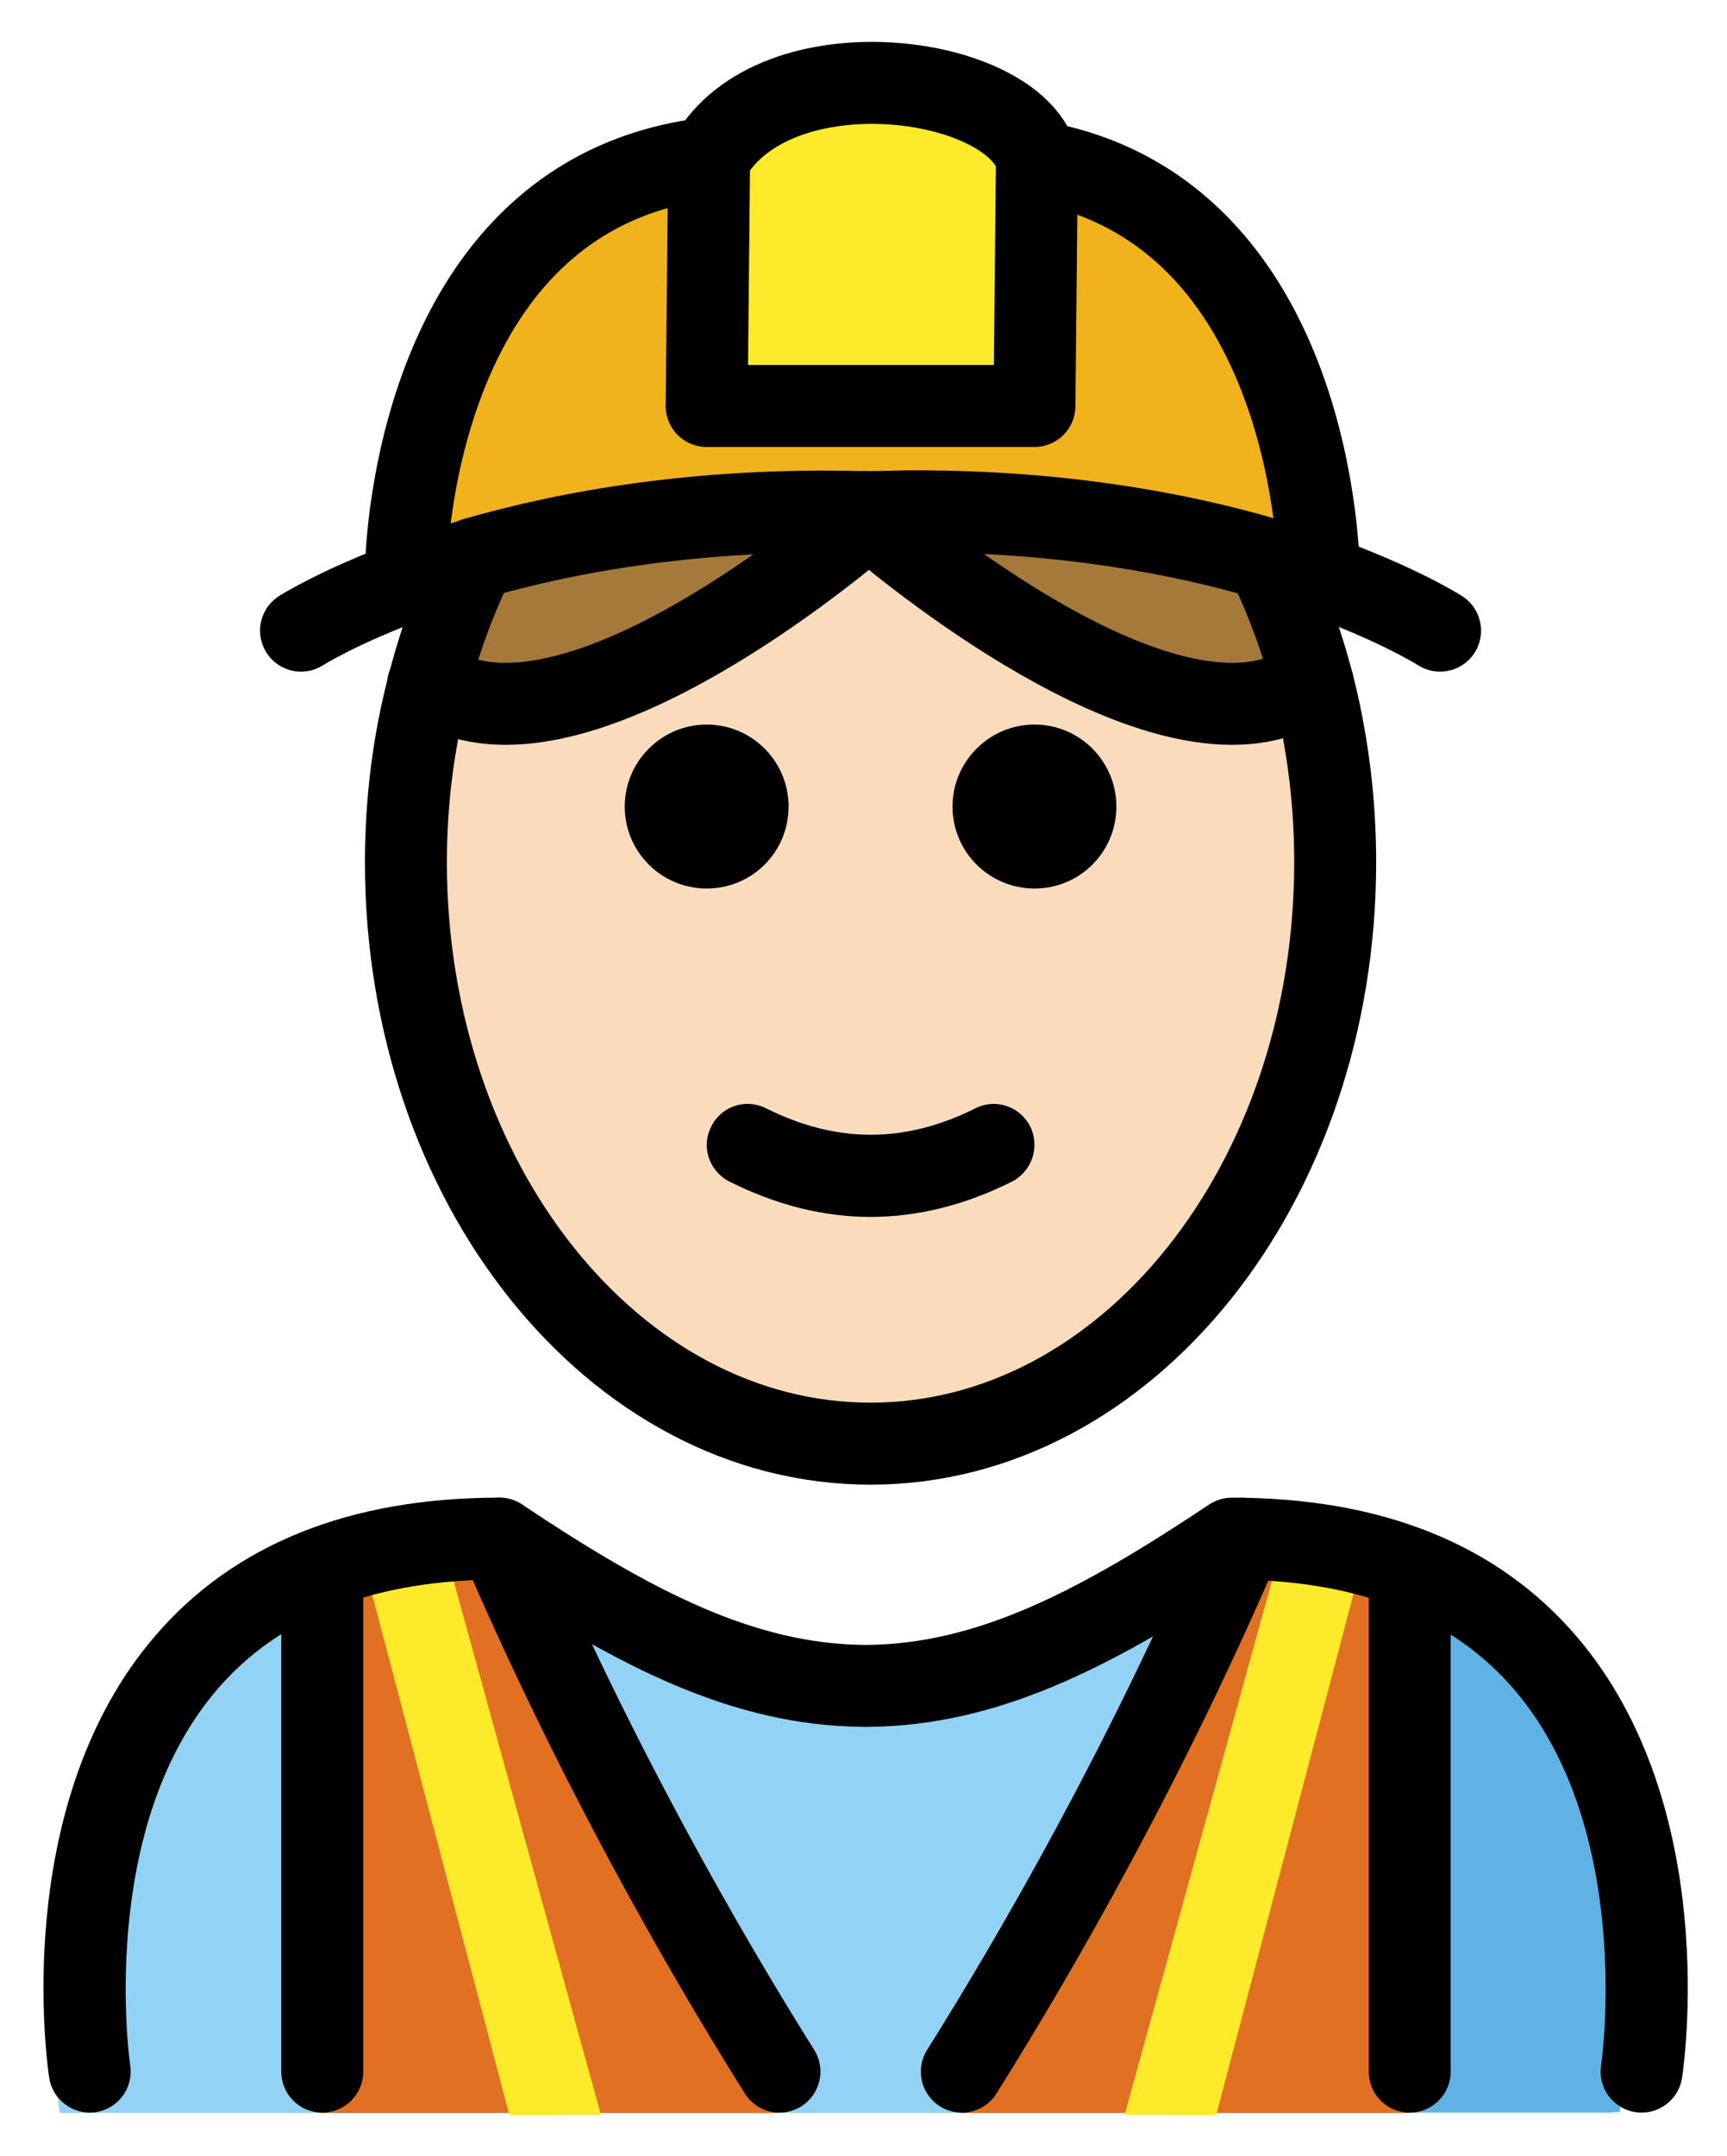 <svg xmlns="http://www.w3.org/2000/svg" role="img" viewBox="14.74 7.36 42.15 52.59"><title>1F477-1F3FB.svg</title><path fill="#92D3F5" d="M54.071 58.897s2-13.797-10-13.797c-3.192 2.119-5.926 3.584-9 3.578h.125c-3.074.006-5.808-1.458-9-3.578-12 0-10 13.797-10 13.797"/><path fill="#61B2E4" d="M43.101 49.125c5.446 2.26 5.587 6.808 6.148 9.754h5.021s2.16-14.925-9.623-14.925"/><path fill="#E27022" d="M49.1 58.897V45.824l-4.096-.727c-2.363 5.506-5.014 10.899-6.835 13.8h10.931zm-15.38 0c-1.821-2.901-4.473-8.294-6.835-13.8l-4.324.727v13.073l11.16 0z"/><path fill="#F1B31C" d="M46.927 21.282l-.04.1c-.38-.13-.79-.26-1.23-.39-2.11-.62-4.99-1.16-8.56-1.16v-2.57h2.89l.06-5.96c6.84 1.21 6.88 9.98 6.88 9.98zm-9.83-4.02v2.57c-.34 0-.68.01-1.03.02h-.16c-.03 0-.06-.01-.08 0-4.02-.11-7.21.47-9.5 1.13v.01c-.59.17-1.12.35-1.59.53l-.09-.24s.05-9.2 7.4-10.06l-.06 6.04h5.11z"/><path fill="#FCEA2B" d="M44.423 58.948l3.488-13.225-1.935-.502-3.789 13.724zm-17.251 0l-3.489-13.225 1.936-.502 3.788 13.724zm12.875-47.646l-.06 5.96h-8l.06-6.04c1.59-2.81 7.37-2.07 8 0v.08z"/><g fill="#a57939"><path d="M35.827 19.852s.04.04.12.11c-.92.79-6.87 5.73-10.22 4.31l-.53-.21c.28-1.09.66-2.12 1.13-3.07v-.01c2.29-.66 5.48-1.24 9.5-1.13zm10.96 4.2l-.62.22c-3.35 1.42-9.3-3.52-10.22-4.31.08-.07.12-.11.12-.11.35-.01.69-.02 1.03-.02 3.57 0 6.45.54 8.56 1.16.47.95.85 1.98 1.13 3.06z"/></g><g><path fill="#fadcbc" d="M47.007 25.032c.21 1.08.32 2.21.32 3.36 0 7.83-5.08 14.18-11.34 14.18s-11.34-6.35-11.34-14.18c0-1.51.19-2.97.55-4.33l.53.21c3.35 1.42 9.3-3.52 10.22-4.31.92.79 6.87 5.73 10.22 4.31l.62-.22c.08.32.16.65.22.98zm-5.02 2c0-1.1-.89-2-2-2-1.1 0-2 .9-2 2 0 1.11.9 2 2 2 1.11 0 2-.89 2-2zm-2.55 9.15c.49-.25.69-.85.45-1.34-.25-.5-.85-.7-1.34-.45-1.72.86-3.39.86-5.11 0-.5-.25-1.1-.05-1.34.45-.25.49-.05 1.09.45 1.34 1.14.57 2.29.86 3.44.86s2.31-.29 3.45-.86zm-5.45-9.15c0-1.1-.89-2-2-2-1.1 0-2 .9-2 2 0 1.11.9 2 2 2 1.11 0 2-.89 2-2z"/></g><g><path fill="none" d="M24.651 45.472l3.489 13.425"/><path d="M54.807 58.888c-.051 0-.102-.003-.152-.011-.546-.084-.921-.594-.838-1.139.009-.058.827-5.741-2.129-9.178-1.476-1.715-3.689-2.612-6.586-2.669-3.31 2.185-6.027 3.545-9.126 3.588-.021.002-.044.001-.065.001h-.067c-.014-.001-.027 0-.041 0-.015 0-.029 0-.044-.001-3.101-.043-5.817-1.403-9.126-3.588-2.897.057-5.11.954-6.586 2.669-2.956 3.437-2.138 9.12-2.129 9.178.083.545-.292 1.055-.838 1.139-.535.083-1.055-.29-1.139-.836-.041-.27-.973-6.633 2.581-10.775 1.923-2.241 4.751-3.377 8.407-3.377.197 0 .391.059.555.168 3.152 2.102 5.659 3.409 8.383 3.424 2.723-.014 5.229-1.321 8.383-3.424.164-.109.357-.168.555-.168 3.656 0 6.484 1.136 8.407 3.377 3.554 4.143 2.622 10.506 2.581 10.775-.076.494-.502.847-.986.847z"/><path d="M33.766 58.889c-.333 0-.658-.166-.848-.469-1.831-2.916-4.516-7.564-6.907-13.137-.218-.508.018-1.096.524-1.313.507-.22 1.096.017 1.313.524 2.341 5.455 4.97 10.006 6.763 12.863.294.468.152 1.085-.315 1.378-.165.103-.349.153-.53.153zm4.447 0c-.182 0-.365-.05-.53-.153-.468-.293-.609-.91-.315-1.378 1.793-2.857 4.422-7.408 6.763-12.863.217-.508.807-.743 1.313-.524.507.218.742.806.524 1.313-2.392 5.573-5.076 10.221-6.907 13.137-.189.303-.515.469-.848.469zm-15.608 0c-.553 0-1-.447-1-1V45.615c0-.553.447-1 1-1s1 .447 1 1v12.274c0 .553-.447 1-1 1zm26.541 0c-.553 0-1-.447-1-1V45.615c0-.553.447-1 1-1s1 .447 1 1v12.274c0 .553-.447 1-1 1zm-9.159-33.857c1.11 0 2 .9 2 2 0 1.11-.89 2-2 2-1.1 0-2-.89-2-2 0-1.1.9-2 2-2zm-.1 9.81c.24.49.04 1.09-.45 1.34-1.14.57-2.3.86-3.45.86s-2.3-.29-3.44-.86c-.5-.25-.7-.85-.45-1.34.24-.5.84-.7 1.34-.45 1.72.86 3.39.86 5.11 0 .49-.25 1.09-.05 1.34.45zm-7.9-9.81c1.11 0 2 .9 2 2 0 1.11-.89 2-2 2-1.1 0-2-.89-2-2 0-1.1.9-2 2-2z"/><path fill="none" stroke="#000" stroke-miterlimit="10" stroke-width="2" d="M26.327 20.992c-.47.95-.85 1.98-1.13 3.07-.36 1.36-.55 2.82-.55 4.33 0 7.83 5.08 14.18 11.34 14.18s11.34-6.35 11.34-14.18c0-1.15-.11-2.28-.32-3.36-.06-.33-.14-.66-.22-.98-.28-1.08-.66-2.11-1.13-3.06"/><path fill="none" stroke="#000" stroke-linecap="round" stroke-linejoin="round" stroke-miterlimit="10" stroke-width="2" d="M26.327 20.992c-.59.17-1.12.35-1.59.53-1.74.64-2.65 1.22-2.65 1.22"/><path fill="none" stroke="#000" stroke-miterlimit="10" stroke-width="2" d="M26.327 20.982v.01"/><path fill="none" stroke="#000" stroke-linecap="round" stroke-linejoin="round" stroke-miterlimit="10" stroke-width="2" d="M49.887 22.742s-1.03-.66-3-1.36c-.38-.13-.79-.26-1.23-.39-2.11-.62-4.99-1.16-8.56-1.16-.34 0-.68.01-1.03.02h-.16c-.03 0-.06-.01-.08 0-4.02-.11-7.21.47-9.5 1.13m13.72-9.68v-.08c-.63-2.07-6.41-2.81-8 0l-.06 6.04h8l.06-5.96z"/><path fill="none" stroke="#000" stroke-miterlimit="10" stroke-width="2" d="M24.647 21.282s.05-9.2 7.4-10.06m14.88 10.06s-.04-8.77-6.88-9.98c-.16-.03-.34-.06-.51-.08"/><path fill="none" stroke="#000" stroke-linecap="round" stroke-miterlimit="10" stroke-width="2" d="M36.067 19.852s-.04.04-.12.11c-.92.79-6.87 5.73-10.22 4.31l-.53-.21h-.01"/><path fill="none" stroke="#000" stroke-linecap="round" stroke-miterlimit="10" stroke-width="2" d="M35.827 19.852s.04.04.12.11c.92.79 6.87 5.73 10.22 4.31l.62-.22"/></g></svg>